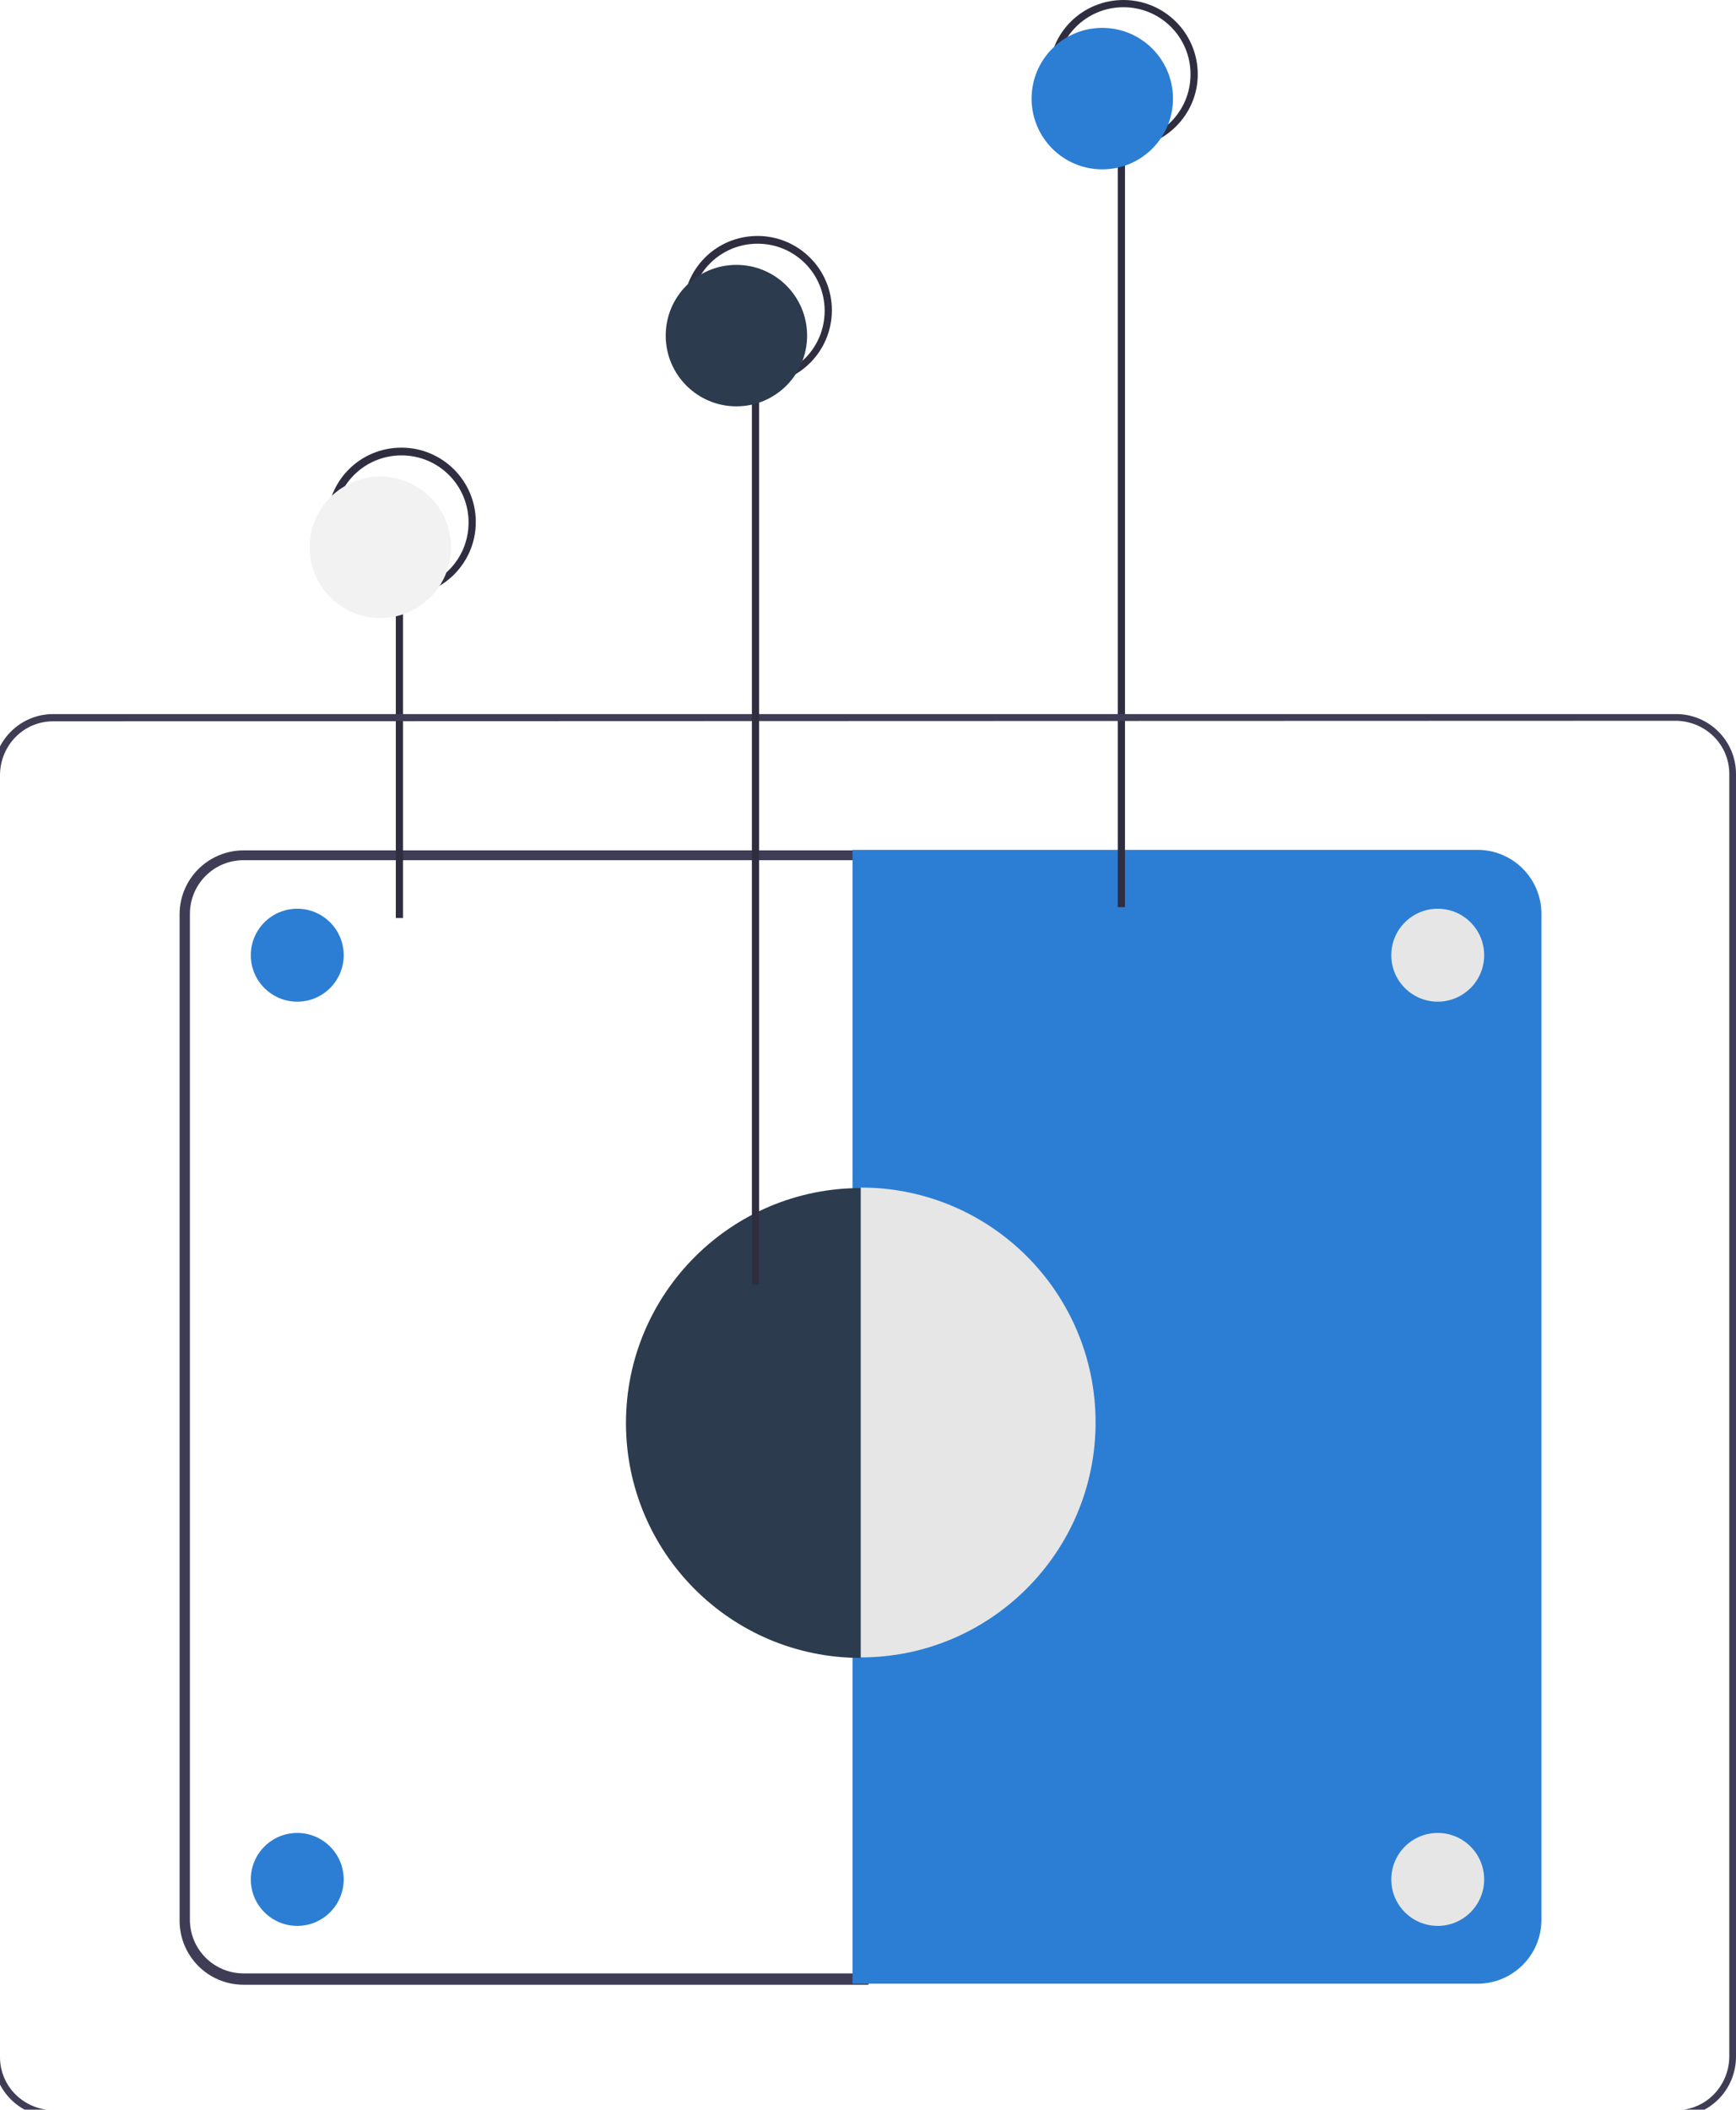 <?xml version="1.0" encoding="utf-8"?>
<!-- Generator: Adobe Illustrator 24.0.1, SVG Export Plug-In . SVG Version: 6.00 Build 0)  -->
<svg version="1.1" id="a9b36dbd-2b99-4dbd-8257-9be34958a639"
	 xmlns="http://www.w3.org/2000/svg" xmlns:xlink="http://www.w3.org/1999/xlink" x="0px" y="0px" viewBox="0 0 336.4 408.6"
	 style="enable-background:new 0 0 336.4 408.6;" xml:space="preserve">
<style type="text/css">
	.st0{fill:#3F3D56;}
	.st1{fill:#2B7ED4;}
	.st2{fill:#2F2E41;}
	.st3{fill:#2C3B4D;}
	.st4{fill:#E6E6E6;}
	.st5{fill:#F2F2F2;}
</style>
<path class="st0" d="M168.3,384.4H47.2c-6.9,0-12.4-5.6-12.4-12.4V177.1c0-6.9,5.6-12.4,12.4-12.4h121.1V384.4z M47.2,166.6
	c-5.8,0-10.4,4.7-10.4,10.4v194.8c0,5.8,4.7,10.4,10.4,10.4h119.1V166.6H47.2z"/>
<path class="st1" d="M165.2,164.6h121.1c6.9,0,12.4,5.6,12.4,12.4v194.8c0,6.9-5.6,12.4-12.4,12.4H165.2V164.6z"/>
<rect x="76.7" y="114.2" class="st2" width="1.4" height="63.6"/>
<path class="st2" d="M77.8,115.5c-7.9,0-14.4-6.4-14.4-14.4s6.4-14.4,14.4-14.4c7.9,0,14.4,6.4,14.4,14.4c0,0,0,0,0,0
	C92.2,109.1,85.7,115.5,77.8,115.5z M77.8,88.2c-7.2,0-13,5.8-13,13s5.8,13,13,13s13-5.8,13-13C90.8,94,85,88.2,77.8,88.2L77.8,88.2
	L77.8,88.2z"/>
<rect x="216.6" y="28.7" class="st2" width="1.4" height="147"/>
<path class="st2" d="M217.7,28.7c-7.9,0-14.4-6.4-14.4-14.4S209.8,0,217.7,0c7.9,0,14.4,6.4,14.4,14.4c0,0,0,0,0,0
	C232.1,22.3,225.6,28.7,217.7,28.7z M217.7,1.4c-7.2,0-13,5.8-13,13s5.8,13,13,13s13-5.8,13-13l0,0C230.7,7.2,224.9,1.4,217.7,1.4z"
	/>
<path class="st3" d="M166.8,321.1c-25.2,0-45.5-20.4-45.5-45.5s20.4-45.5,45.5-45.5l0,0V321.1z"/>
<path class="st4" d="M166.8,230c25.2,0,45.5,20.4,45.5,45.5s-20.4,45.5-45.5,45.5V230z"/>
<path class="st0" d="M324.7,410H10.3c-6.4,0-11.6-5.2-11.6-11.6V149.9c0-6.4,5.2-11.6,11.6-11.6h314.5c6.4,0,11.6,5.2,11.6,11.6
	v248.4C336.4,404.8,331.2,410,324.7,410z M10.3,139.7c-5.7,0-10.2,4.6-10.3,10.3v248.4c0,5.7,4.6,10.2,10.3,10.3h314.5
	c5.7,0,10.2-4.6,10.3-10.3V149.9c0-5.7-4.6-10.2-10.3-10.3L10.3,139.7z"/>
<rect x="145.7" y="74" class="st2" width="1.4" height="174.8"/>
<path class="st2" d="M146.8,74.5c-7.9,0-14.4-6.4-14.4-14.4s6.4-14.4,14.4-14.4c7.9,0,14.4,6.4,14.4,14.4c0,0,0,0,0,0
	C161.2,68.1,154.7,74.5,146.8,74.5z M146.8,47.2c-7.2,0-13,5.8-13,13s5.8,13,13,13s13-5.8,13-13C159.8,53,154,47.2,146.8,47.2
	L146.8,47.2L146.8,47.2z"/>
<circle class="st1" cx="57.6" cy="364" r="9"/>
<circle class="st4" cx="278.6" cy="364" r="9"/>
<circle class="st1" cx="57.6" cy="185" r="9"/>
<circle class="st4" cx="278.6" cy="185" r="9"/>
<circle class="st5" cx="73.7" cy="106" r="13.7"/>
<circle id="mini-circle2" class="st1" cx="213.6" cy="19.1" r="13.7"/>
<circle id="mini-circle1" class="st3" cx="142.7" cy="65" r="13.7"/>
</svg>

